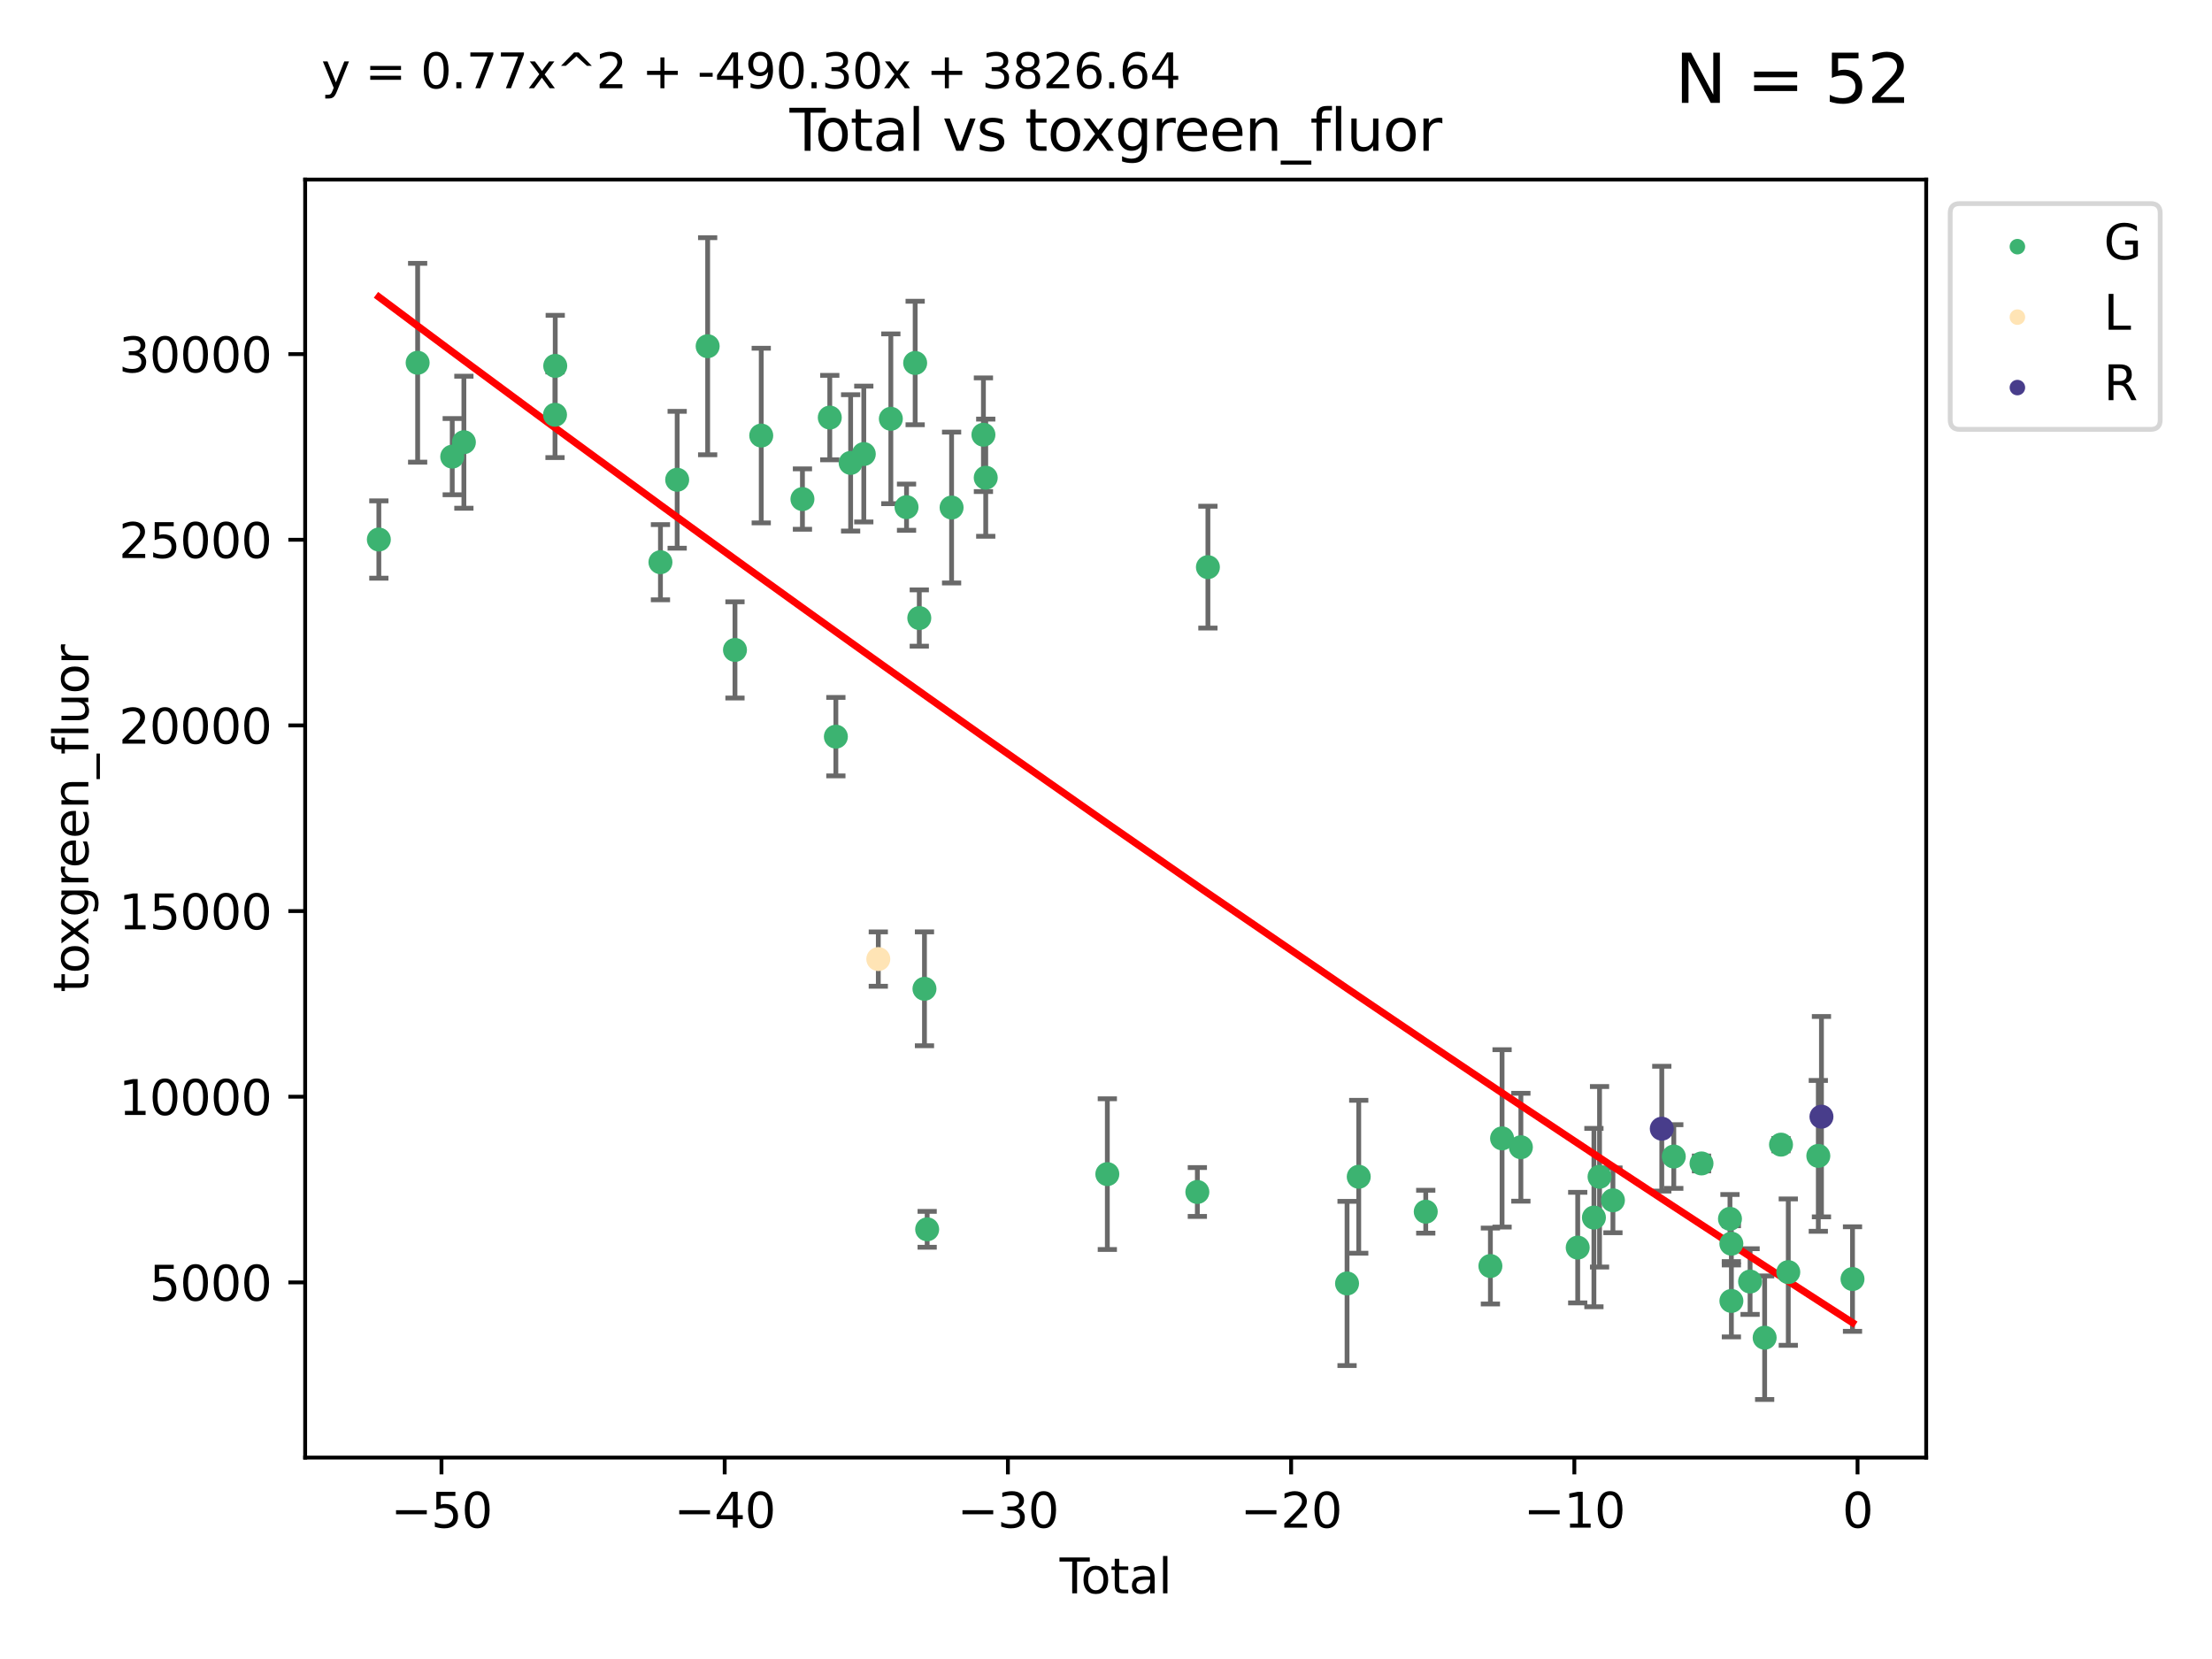 <?xml version="1.0" encoding="utf-8" standalone="no"?>
<!DOCTYPE svg PUBLIC "-//W3C//DTD SVG 1.1//EN"
  "http://www.w3.org/Graphics/SVG/1.1/DTD/svg11.dtd">
<svg xmlns:xlink="http://www.w3.org/1999/xlink" width="460.8pt" height="345.6pt" viewBox="0 0 460.8 345.6" xmlns="http://www.w3.org/2000/svg" version="1.1">
 <defs>
  <style type="text/css">*{stroke-linejoin: round; stroke-linecap: butt}</style>
 </defs>
 <g id="figure_1">
  <g id="patch_1">
   <path d="M 0 345.6 
L 460.8 345.6 
L 460.8 0 
L 0 0 
z
" style="fill: #ffffff"/>
  </g>
  <g id="axes_1">
   <g id="patch_2">
    <path d="M 63.571 303.64 
L 401.26 303.64 
L 401.26 37.411 
L 63.571 37.411 
z
" style="fill: #ffffff"/>
   </g>
   <g id="PathCollection_1">
    <defs>
     <path id="m3e1ff52d56" d="M 0 1.118 
C 0.297 1.118 0.581 1 0.791 0.791 
C 1 0.581 1.118 0.297 1.118 0 
C 1.118 -0.297 1 -0.581 0.791 -0.791 
C 0.581 -1 0.297 -1.118 0 -1.118 
C -0.297 -1.118 -0.581 -1 -0.791 -0.791 
C -1 -0.581 -1.118 -0.297 -1.118 0 
C -1.118 0.297 -1 0.581 -0.791 0.791 
C -0.581 1 -0.297 1.118 0 1.118 
z
" style="stroke: #3cb371"/>
    </defs>
    <g clip-path="url(#p3dc1fb43f4)">
     <use xlink:href="#m3e1ff52d56" x="78.921" y="112.392" style="fill: #3cb371; stroke: #3cb371"/>
     <use xlink:href="#m3e1ff52d56" x="87.003" y="75.569" style="fill: #3cb371; stroke: #3cb371"/>
     <use xlink:href="#m3e1ff52d56" x="94.209" y="95.126" style="fill: #3cb371; stroke: #3cb371"/>
     <use xlink:href="#m3e1ff52d56" x="96.636" y="92.122" style="fill: #3cb371; stroke: #3cb371"/>
     <use xlink:href="#m3e1ff52d56" x="115.62" y="86.406" style="fill: #3cb371; stroke: #3cb371"/>
     <use xlink:href="#m3e1ff52d56" x="115.666" y="76.222" style="fill: #3cb371; stroke: #3cb371"/>
     <use xlink:href="#m3e1ff52d56" x="137.584" y="117.118" style="fill: #3cb371; stroke: #3cb371"/>
     <use xlink:href="#m3e1ff52d56" x="141.068" y="99.942" style="fill: #3cb371; stroke: #3cb371"/>
     <use xlink:href="#m3e1ff52d56" x="147.417" y="72.122" style="fill: #3cb371; stroke: #3cb371"/>
     <use xlink:href="#m3e1ff52d56" x="153.109" y="135.392" style="fill: #3cb371; stroke: #3cb371"/>
     <use xlink:href="#m3e1ff52d56" x="158.58" y="90.732" style="fill: #3cb371; stroke: #3cb371"/>
     <use xlink:href="#m3e1ff52d56" x="167.163" y="103.966" style="fill: #3cb371; stroke: #3cb371"/>
     <use xlink:href="#m3e1ff52d56" x="172.859" y="86.988" style="fill: #3cb371; stroke: #3cb371"/>
     <use xlink:href="#m3e1ff52d56" x="174.128" y="153.46" style="fill: #3cb371; stroke: #3cb371"/>
     <use xlink:href="#m3e1ff52d56" x="177.202" y="96.429" style="fill: #3cb371; stroke: #3cb371"/>
     <use xlink:href="#m3e1ff52d56" x="179.944" y="94.584" style="fill: #3cb371; stroke: #3cb371"/>
     <use xlink:href="#m3e1ff52d56" x="185.579" y="87.241" style="fill: #3cb371; stroke: #3cb371"/>
     <use xlink:href="#m3e1ff52d56" x="188.848" y="105.654" style="fill: #3cb371; stroke: #3cb371"/>
     <use xlink:href="#m3e1ff52d56" x="190.645" y="75.617" style="fill: #3cb371; stroke: #3cb371"/>
     <use xlink:href="#m3e1ff52d56" x="191.505" y="128.751" style="fill: #3cb371; stroke: #3cb371"/>
     <use xlink:href="#m3e1ff52d56" x="192.584" y="205.985" style="fill: #3cb371; stroke: #3cb371"/>
     <use xlink:href="#m3e1ff52d56" x="193.145" y="256.09" style="fill: #3cb371; stroke: #3cb371"/>
     <use xlink:href="#m3e1ff52d56" x="198.235" y="105.729" style="fill: #3cb371; stroke: #3cb371"/>
     <use xlink:href="#m3e1ff52d56" x="204.866" y="90.562" style="fill: #3cb371; stroke: #3cb371"/>
     <use xlink:href="#m3e1ff52d56" x="205.347" y="99.514" style="fill: #3cb371; stroke: #3cb371"/>
     <use xlink:href="#m3e1ff52d56" x="230.677" y="244.59" style="fill: #3cb371; stroke: #3cb371"/>
     <use xlink:href="#m3e1ff52d56" x="249.43" y="248.315" style="fill: #3cb371; stroke: #3cb371"/>
     <use xlink:href="#m3e1ff52d56" x="251.63" y="118.148" style="fill: #3cb371; stroke: #3cb371"/>
     <use xlink:href="#m3e1ff52d56" x="280.616" y="267.371" style="fill: #3cb371; stroke: #3cb371"/>
     <use xlink:href="#m3e1ff52d56" x="283.051" y="245.14" style="fill: #3cb371; stroke: #3cb371"/>
     <use xlink:href="#m3e1ff52d56" x="297.01" y="252.416" style="fill: #3cb371; stroke: #3cb371"/>
     <use xlink:href="#m3e1ff52d56" x="310.477" y="263.736" style="fill: #3cb371; stroke: #3cb371"/>
     <use xlink:href="#m3e1ff52d56" x="312.909" y="237.146" style="fill: #3cb371; stroke: #3cb371"/>
     <use xlink:href="#m3e1ff52d56" x="316.827" y="238.988" style="fill: #3cb371; stroke: #3cb371"/>
     <use xlink:href="#m3e1ff52d56" x="328.666" y="259.899" style="fill: #3cb371; stroke: #3cb371"/>
     <use xlink:href="#m3e1ff52d56" x="332.043" y="253.645" style="fill: #3cb371; stroke: #3cb371"/>
     <use xlink:href="#m3e1ff52d56" x="333.215" y="245.144" style="fill: #3cb371; stroke: #3cb371"/>
     <use xlink:href="#m3e1ff52d56" x="336.003" y="250.046" style="fill: #3cb371; stroke: #3cb371"/>
     <use xlink:href="#m3e1ff52d56" x="348.68" y="240.929" style="fill: #3cb371; stroke: #3cb371"/>
     <use xlink:href="#m3e1ff52d56" x="354.455" y="242.367" style="fill: #3cb371; stroke: #3cb371"/>
     <use xlink:href="#m3e1ff52d56" x="360.384" y="253.906" style="fill: #3cb371; stroke: #3cb371"/>
     <use xlink:href="#m3e1ff52d56" x="360.673" y="259.081" style="fill: #3cb371; stroke: #3cb371"/>
     <use xlink:href="#m3e1ff52d56" x="360.68" y="271.009" style="fill: #3cb371; stroke: #3cb371"/>
     <use xlink:href="#m3e1ff52d56" x="364.575" y="266.971" style="fill: #3cb371; stroke: #3cb371"/>
     <use xlink:href="#m3e1ff52d56" x="367.609" y="278.67" style="fill: #3cb371; stroke: #3cb371"/>
     <use xlink:href="#m3e1ff52d56" x="371.016" y="238.45" style="fill: #3cb371; stroke: #3cb371"/>
     <use xlink:href="#m3e1ff52d56" x="372.532" y="265.005" style="fill: #3cb371; stroke: #3cb371"/>
     <use xlink:href="#m3e1ff52d56" x="378.788" y="240.79" style="fill: #3cb371; stroke: #3cb371"/>
     <use xlink:href="#m3e1ff52d56" x="385.911" y="266.448" style="fill: #3cb371; stroke: #3cb371"/>
    </g>
   </g>
   <g id="PathCollection_2">
    <defs>
     <path id="m54a6ef14e6" d="M 0 1.118 
C 0.297 1.118 0.581 1 0.791 0.791 
C 1 0.581 1.118 0.297 1.118 0 
C 1.118 -0.297 1 -0.581 0.791 -0.791 
C 0.581 -1 0.297 -1.118 0 -1.118 
C -0.297 -1.118 -0.581 -1 -0.791 -0.791 
C -1 -0.581 -1.118 -0.297 -1.118 0 
C -1.118 0.297 -1 0.581 -0.791 0.791 
C -0.581 1 -0.297 1.118 0 1.118 
z
" style="stroke: #ffe4b5"/>
    </defs>
    <g clip-path="url(#p3dc1fb43f4)">
     <use xlink:href="#m54a6ef14e6" x="182.967" y="199.792" style="fill: #ffe4b5; stroke: #ffe4b5"/>
    </g>
   </g>
   <g id="PathCollection_3">
    <defs>
     <path id="mb07e95c156" d="M 0 1.118 
C 0.297 1.118 0.581 1 0.791 0.791 
C 1 0.581 1.118 0.297 1.118 0 
C 1.118 -0.297 1 -0.581 0.791 -0.791 
C 0.581 -1 0.297 -1.118 0 -1.118 
C -0.297 -1.118 -0.581 -1 -0.791 -0.791 
C -1 -0.581 -1.118 -0.297 -1.118 0 
C -1.118 0.297 -1 0.581 -0.791 0.791 
C -0.581 1 -0.297 1.118 0 1.118 
z
" style="stroke: #483d8b"/>
    </defs>
    <g clip-path="url(#p3dc1fb43f4)">
     <use xlink:href="#mb07e95c156" x="346.181" y="235.128" style="fill: #483d8b; stroke: #483d8b"/>
     <use xlink:href="#mb07e95c156" x="379.442" y="232.624" style="fill: #483d8b; stroke: #483d8b"/>
    </g>
   </g>
   <g id="matplotlib.axis_1">
    <g id="xtick_1">
     <g id="line2d_1">
      <defs>
       <path id="mc5003e45be" d="M 0 0 
L 0 3.5 
" style="stroke: #000000; stroke-width: 0.8"/>
      </defs>
      <g>
       <use xlink:href="#mc5003e45be" x="91.968" y="303.64" style="stroke: #000000; stroke-width: 0.8"/>
      </g>
     </g>
     <g id="text_1">
      <!-- −50 -->
      <g transform="translate(81.416 318.238)scale(0.1 -0.1)">
       <defs>
        <path id="DejaVuSans-2212" d="M 678 2272 
L 4684 2272 
L 4684 1741 
L 678 1741 
L 678 2272 
z
" transform="scale(0.016)"/>
        <path id="DejaVuSans-35" d="M 691 4666 
L 3169 4666 
L 3169 4134 
L 1269 4134 
L 1269 2991 
Q 1406 3038 1543 3061 
Q 1681 3084 1819 3084 
Q 2600 3084 3056 2656 
Q 3513 2228 3513 1497 
Q 3513 744 3044 326 
Q 2575 -91 1722 -91 
Q 1428 -91 1123 -41 
Q 819 9 494 109 
L 494 744 
Q 775 591 1075 516 
Q 1375 441 1709 441 
Q 2250 441 2565 725 
Q 2881 1009 2881 1497 
Q 2881 1984 2565 2268 
Q 2250 2553 1709 2553 
Q 1456 2553 1204 2497 
Q 953 2441 691 2322 
L 691 4666 
z
" transform="scale(0.016)"/>
        <path id="DejaVuSans-30" d="M 2034 4250 
Q 1547 4250 1301 3770 
Q 1056 3291 1056 2328 
Q 1056 1369 1301 889 
Q 1547 409 2034 409 
Q 2525 409 2770 889 
Q 3016 1369 3016 2328 
Q 3016 3291 2770 3770 
Q 2525 4250 2034 4250 
z
M 2034 4750 
Q 2819 4750 3233 4129 
Q 3647 3509 3647 2328 
Q 3647 1150 3233 529 
Q 2819 -91 2034 -91 
Q 1250 -91 836 529 
Q 422 1150 422 2328 
Q 422 3509 836 4129 
Q 1250 4750 2034 4750 
z
" transform="scale(0.016)"/>
       </defs>
       <use xlink:href="#DejaVuSans-2212"/>
       <use xlink:href="#DejaVuSans-35" x="83.789"/>
       <use xlink:href="#DejaVuSans-30" x="147.412"/>
      </g>
     </g>
    </g>
    <g id="xtick_2">
     <g id="line2d_2">
      <g>
       <use xlink:href="#mc5003e45be" x="150.967" y="303.64" style="stroke: #000000; stroke-width: 0.8"/>
      </g>
     </g>
     <g id="text_2">
      <!-- −40 -->
      <g transform="translate(140.415 318.238)scale(0.1 -0.1)">
       <defs>
        <path id="DejaVuSans-34" d="M 2419 4116 
L 825 1625 
L 2419 1625 
L 2419 4116 
z
M 2253 4666 
L 3047 4666 
L 3047 1625 
L 3713 1625 
L 3713 1100 
L 3047 1100 
L 3047 0 
L 2419 0 
L 2419 1100 
L 313 1100 
L 313 1709 
L 2253 4666 
z
" transform="scale(0.016)"/>
       </defs>
       <use xlink:href="#DejaVuSans-2212"/>
       <use xlink:href="#DejaVuSans-34" x="83.789"/>
       <use xlink:href="#DejaVuSans-30" x="147.412"/>
      </g>
     </g>
    </g>
    <g id="xtick_3">
     <g id="line2d_3">
      <g>
       <use xlink:href="#mc5003e45be" x="209.966" y="303.64" style="stroke: #000000; stroke-width: 0.8"/>
      </g>
     </g>
     <g id="text_3">
      <!-- −30 -->
      <g transform="translate(199.414 318.238)scale(0.1 -0.1)">
       <defs>
        <path id="DejaVuSans-33" d="M 2597 2516 
Q 3050 2419 3304 2112 
Q 3559 1806 3559 1356 
Q 3559 666 3084 287 
Q 2609 -91 1734 -91 
Q 1441 -91 1130 -33 
Q 819 25 488 141 
L 488 750 
Q 750 597 1062 519 
Q 1375 441 1716 441 
Q 2309 441 2620 675 
Q 2931 909 2931 1356 
Q 2931 1769 2642 2001 
Q 2353 2234 1838 2234 
L 1294 2234 
L 1294 2753 
L 1863 2753 
Q 2328 2753 2575 2939 
Q 2822 3125 2822 3475 
Q 2822 3834 2567 4026 
Q 2313 4219 1838 4219 
Q 1578 4219 1281 4162 
Q 984 4106 628 3988 
L 628 4550 
Q 988 4650 1302 4700 
Q 1616 4750 1894 4750 
Q 2613 4750 3031 4423 
Q 3450 4097 3450 3541 
Q 3450 3153 3228 2886 
Q 3006 2619 2597 2516 
z
" transform="scale(0.016)"/>
       </defs>
       <use xlink:href="#DejaVuSans-2212"/>
       <use xlink:href="#DejaVuSans-33" x="83.789"/>
       <use xlink:href="#DejaVuSans-30" x="147.412"/>
      </g>
     </g>
    </g>
    <g id="xtick_4">
     <g id="line2d_4">
      <g>
       <use xlink:href="#mc5003e45be" x="268.965" y="303.64" style="stroke: #000000; stroke-width: 0.8"/>
      </g>
     </g>
     <g id="text_4">
      <!-- −20 -->
      <g transform="translate(258.412 318.238)scale(0.1 -0.1)">
       <defs>
        <path id="DejaVuSans-32" d="M 1228 531 
L 3431 531 
L 3431 0 
L 469 0 
L 469 531 
Q 828 903 1448 1529 
Q 2069 2156 2228 2338 
Q 2531 2678 2651 2914 
Q 2772 3150 2772 3378 
Q 2772 3750 2511 3984 
Q 2250 4219 1831 4219 
Q 1534 4219 1204 4116 
Q 875 4013 500 3803 
L 500 4441 
Q 881 4594 1212 4672 
Q 1544 4750 1819 4750 
Q 2544 4750 2975 4387 
Q 3406 4025 3406 3419 
Q 3406 3131 3298 2873 
Q 3191 2616 2906 2266 
Q 2828 2175 2409 1742 
Q 1991 1309 1228 531 
z
" transform="scale(0.016)"/>
       </defs>
       <use xlink:href="#DejaVuSans-2212"/>
       <use xlink:href="#DejaVuSans-32" x="83.789"/>
       <use xlink:href="#DejaVuSans-30" x="147.412"/>
      </g>
     </g>
    </g>
    <g id="xtick_5">
     <g id="line2d_5">
      <g>
       <use xlink:href="#mc5003e45be" x="327.964" y="303.64" style="stroke: #000000; stroke-width: 0.8"/>
      </g>
     </g>
     <g id="text_5">
      <!-- −10 -->
      <g transform="translate(317.411 318.238)scale(0.1 -0.1)">
       <defs>
        <path id="DejaVuSans-31" d="M 794 531 
L 1825 531 
L 1825 4091 
L 703 3866 
L 703 4441 
L 1819 4666 
L 2450 4666 
L 2450 531 
L 3481 531 
L 3481 0 
L 794 0 
L 794 531 
z
" transform="scale(0.016)"/>
       </defs>
       <use xlink:href="#DejaVuSans-2212"/>
       <use xlink:href="#DejaVuSans-31" x="83.789"/>
       <use xlink:href="#DejaVuSans-30" x="147.412"/>
      </g>
     </g>
    </g>
    <g id="xtick_6">
     <g id="line2d_6">
      <g>
       <use xlink:href="#mc5003e45be" x="386.962" y="303.64" style="stroke: #000000; stroke-width: 0.8"/>
      </g>
     </g>
     <g id="text_6">
      <!-- 0 -->
      <g transform="translate(383.781 318.238)scale(0.1 -0.1)">
       <use xlink:href="#DejaVuSans-30"/>
      </g>
     </g>
    </g>
    <g id="text_7">
     <!-- Total -->
     <g transform="translate(220.739 331.917)scale(0.1 -0.1)">
      <defs>
       <path id="DejaVuSans-54" d="M -19 4666 
L 3928 4666 
L 3928 4134 
L 2272 4134 
L 2272 0 
L 1638 0 
L 1638 4134 
L -19 4134 
L -19 4666 
z
" transform="scale(0.016)"/>
       <path id="DejaVuSans-6f" d="M 1959 3097 
Q 1497 3097 1228 2736 
Q 959 2375 959 1747 
Q 959 1119 1226 758 
Q 1494 397 1959 397 
Q 2419 397 2687 759 
Q 2956 1122 2956 1747 
Q 2956 2369 2687 2733 
Q 2419 3097 1959 3097 
z
M 1959 3584 
Q 2709 3584 3137 3096 
Q 3566 2609 3566 1747 
Q 3566 888 3137 398 
Q 2709 -91 1959 -91 
Q 1206 -91 779 398 
Q 353 888 353 1747 
Q 353 2609 779 3096 
Q 1206 3584 1959 3584 
z
" transform="scale(0.016)"/>
       <path id="DejaVuSans-74" d="M 1172 4494 
L 1172 3500 
L 2356 3500 
L 2356 3053 
L 1172 3053 
L 1172 1153 
Q 1172 725 1289 603 
Q 1406 481 1766 481 
L 2356 481 
L 2356 0 
L 1766 0 
Q 1100 0 847 248 
Q 594 497 594 1153 
L 594 3053 
L 172 3053 
L 172 3500 
L 594 3500 
L 594 4494 
L 1172 4494 
z
" transform="scale(0.016)"/>
       <path id="DejaVuSans-61" d="M 2194 1759 
Q 1497 1759 1228 1600 
Q 959 1441 959 1056 
Q 959 750 1161 570 
Q 1363 391 1709 391 
Q 2188 391 2477 730 
Q 2766 1069 2766 1631 
L 2766 1759 
L 2194 1759 
z
M 3341 1997 
L 3341 0 
L 2766 0 
L 2766 531 
Q 2569 213 2275 61 
Q 1981 -91 1556 -91 
Q 1019 -91 701 211 
Q 384 513 384 1019 
Q 384 1609 779 1909 
Q 1175 2209 1959 2209 
L 2766 2209 
L 2766 2266 
Q 2766 2663 2505 2880 
Q 2244 3097 1772 3097 
Q 1472 3097 1187 3025 
Q 903 2953 641 2809 
L 641 3341 
Q 956 3463 1253 3523 
Q 1550 3584 1831 3584 
Q 2591 3584 2966 3190 
Q 3341 2797 3341 1997 
z
" transform="scale(0.016)"/>
       <path id="DejaVuSans-6c" d="M 603 4863 
L 1178 4863 
L 1178 0 
L 603 0 
L 603 4863 
z
" transform="scale(0.016)"/>
      </defs>
      <use xlink:href="#DejaVuSans-54"/>
      <use xlink:href="#DejaVuSans-6f" x="44.084"/>
      <use xlink:href="#DejaVuSans-74" x="105.266"/>
      <use xlink:href="#DejaVuSans-61" x="144.475"/>
      <use xlink:href="#DejaVuSans-6c" x="205.754"/>
     </g>
    </g>
   </g>
   <g id="matplotlib.axis_2">
    <g id="ytick_1">
     <g id="line2d_7">
      <defs>
       <path id="mcb735d12d9" d="M 0 0 
L -3.5 0 
" style="stroke: #000000; stroke-width: 0.8"/>
      </defs>
      <g>
       <use xlink:href="#mcb735d12d9" x="63.571" y="267.144" style="stroke: #000000; stroke-width: 0.8"/>
      </g>
     </g>
     <g id="text_8">
      <!-- 5000 -->
      <g transform="translate(31.121 270.943)scale(0.1 -0.1)">
       <use xlink:href="#DejaVuSans-35"/>
       <use xlink:href="#DejaVuSans-30" x="63.623"/>
       <use xlink:href="#DejaVuSans-30" x="127.246"/>
       <use xlink:href="#DejaVuSans-30" x="190.869"/>
      </g>
     </g>
    </g>
    <g id="ytick_2">
     <g id="line2d_8">
      <g>
       <use xlink:href="#mcb735d12d9" x="63.571" y="228.468" style="stroke: #000000; stroke-width: 0.8"/>
      </g>
     </g>
     <g id="text_9">
      <!-- 10000 -->
      <g transform="translate(24.759 232.268)scale(0.1 -0.1)">
       <use xlink:href="#DejaVuSans-31"/>
       <use xlink:href="#DejaVuSans-30" x="63.623"/>
       <use xlink:href="#DejaVuSans-30" x="127.246"/>
       <use xlink:href="#DejaVuSans-30" x="190.869"/>
       <use xlink:href="#DejaVuSans-30" x="254.492"/>
      </g>
     </g>
    </g>
    <g id="ytick_3">
     <g id="line2d_9">
      <g>
       <use xlink:href="#mcb735d12d9" x="63.571" y="189.793" style="stroke: #000000; stroke-width: 0.8"/>
      </g>
     </g>
     <g id="text_10">
      <!-- 15000 -->
      <g transform="translate(24.759 193.592)scale(0.1 -0.1)">
       <use xlink:href="#DejaVuSans-31"/>
       <use xlink:href="#DejaVuSans-35" x="63.623"/>
       <use xlink:href="#DejaVuSans-30" x="127.246"/>
       <use xlink:href="#DejaVuSans-30" x="190.869"/>
       <use xlink:href="#DejaVuSans-30" x="254.492"/>
      </g>
     </g>
    </g>
    <g id="ytick_4">
     <g id="line2d_10">
      <g>
       <use xlink:href="#mcb735d12d9" x="63.571" y="151.117" style="stroke: #000000; stroke-width: 0.8"/>
      </g>
     </g>
     <g id="text_11">
      <!-- 20000 -->
      <g transform="translate(24.759 154.916)scale(0.1 -0.1)">
       <use xlink:href="#DejaVuSans-32"/>
       <use xlink:href="#DejaVuSans-30" x="63.623"/>
       <use xlink:href="#DejaVuSans-30" x="127.246"/>
       <use xlink:href="#DejaVuSans-30" x="190.869"/>
       <use xlink:href="#DejaVuSans-30" x="254.492"/>
      </g>
     </g>
    </g>
    <g id="ytick_5">
     <g id="line2d_11">
      <g>
       <use xlink:href="#mcb735d12d9" x="63.571" y="112.442" style="stroke: #000000; stroke-width: 0.8"/>
      </g>
     </g>
     <g id="text_12">
      <!-- 25000 -->
      <g transform="translate(24.759 116.241)scale(0.1 -0.1)">
       <use xlink:href="#DejaVuSans-32"/>
       <use xlink:href="#DejaVuSans-35" x="63.623"/>
       <use xlink:href="#DejaVuSans-30" x="127.246"/>
       <use xlink:href="#DejaVuSans-30" x="190.869"/>
       <use xlink:href="#DejaVuSans-30" x="254.492"/>
      </g>
     </g>
    </g>
    <g id="ytick_6">
     <g id="line2d_12">
      <g>
       <use xlink:href="#mcb735d12d9" x="63.571" y="73.766" style="stroke: #000000; stroke-width: 0.8"/>
      </g>
     </g>
     <g id="text_13">
      <!-- 30000 -->
      <g transform="translate(24.759 77.565)scale(0.1 -0.1)">
       <use xlink:href="#DejaVuSans-33"/>
       <use xlink:href="#DejaVuSans-30" x="63.623"/>
       <use xlink:href="#DejaVuSans-30" x="127.246"/>
       <use xlink:href="#DejaVuSans-30" x="190.869"/>
       <use xlink:href="#DejaVuSans-30" x="254.492"/>
      </g>
     </g>
    </g>
    <g id="text_14">
     <!-- toxgreen_fluor -->
     <g transform="translate(18.401 206.72)rotate(-90)scale(0.1 -0.1)">
      <defs>
       <path id="DejaVuSans-78" d="M 3513 3500 
L 2247 1797 
L 3578 0 
L 2900 0 
L 1881 1375 
L 863 0 
L 184 0 
L 1544 1831 
L 300 3500 
L 978 3500 
L 1906 2253 
L 2834 3500 
L 3513 3500 
z
" transform="scale(0.016)"/>
       <path id="DejaVuSans-67" d="M 2906 1791 
Q 2906 2416 2648 2759 
Q 2391 3103 1925 3103 
Q 1463 3103 1205 2759 
Q 947 2416 947 1791 
Q 947 1169 1205 825 
Q 1463 481 1925 481 
Q 2391 481 2648 825 
Q 2906 1169 2906 1791 
z
M 3481 434 
Q 3481 -459 3084 -895 
Q 2688 -1331 1869 -1331 
Q 1566 -1331 1297 -1286 
Q 1028 -1241 775 -1147 
L 775 -588 
Q 1028 -725 1275 -790 
Q 1522 -856 1778 -856 
Q 2344 -856 2625 -561 
Q 2906 -266 2906 331 
L 2906 616 
Q 2728 306 2450 153 
Q 2172 0 1784 0 
Q 1141 0 747 490 
Q 353 981 353 1791 
Q 353 2603 747 3093 
Q 1141 3584 1784 3584 
Q 2172 3584 2450 3431 
Q 2728 3278 2906 2969 
L 2906 3500 
L 3481 3500 
L 3481 434 
z
" transform="scale(0.016)"/>
       <path id="DejaVuSans-72" d="M 2631 2963 
Q 2534 3019 2420 3045 
Q 2306 3072 2169 3072 
Q 1681 3072 1420 2755 
Q 1159 2438 1159 1844 
L 1159 0 
L 581 0 
L 581 3500 
L 1159 3500 
L 1159 2956 
Q 1341 3275 1631 3429 
Q 1922 3584 2338 3584 
Q 2397 3584 2469 3576 
Q 2541 3569 2628 3553 
L 2631 2963 
z
" transform="scale(0.016)"/>
       <path id="DejaVuSans-65" d="M 3597 1894 
L 3597 1613 
L 953 1613 
Q 991 1019 1311 708 
Q 1631 397 2203 397 
Q 2534 397 2845 478 
Q 3156 559 3463 722 
L 3463 178 
Q 3153 47 2828 -22 
Q 2503 -91 2169 -91 
Q 1331 -91 842 396 
Q 353 884 353 1716 
Q 353 2575 817 3079 
Q 1281 3584 2069 3584 
Q 2775 3584 3186 3129 
Q 3597 2675 3597 1894 
z
M 3022 2063 
Q 3016 2534 2758 2815 
Q 2500 3097 2075 3097 
Q 1594 3097 1305 2825 
Q 1016 2553 972 2059 
L 3022 2063 
z
" transform="scale(0.016)"/>
       <path id="DejaVuSans-6e" d="M 3513 2113 
L 3513 0 
L 2938 0 
L 2938 2094 
Q 2938 2591 2744 2837 
Q 2550 3084 2163 3084 
Q 1697 3084 1428 2787 
Q 1159 2491 1159 1978 
L 1159 0 
L 581 0 
L 581 3500 
L 1159 3500 
L 1159 2956 
Q 1366 3272 1645 3428 
Q 1925 3584 2291 3584 
Q 2894 3584 3203 3211 
Q 3513 2838 3513 2113 
z
" transform="scale(0.016)"/>
       <path id="DejaVuSans-5f" d="M 3263 -1063 
L 3263 -1509 
L -63 -1509 
L -63 -1063 
L 3263 -1063 
z
" transform="scale(0.016)"/>
       <path id="DejaVuSans-66" d="M 2375 4863 
L 2375 4384 
L 1825 4384 
Q 1516 4384 1395 4259 
Q 1275 4134 1275 3809 
L 1275 3500 
L 2222 3500 
L 2222 3053 
L 1275 3053 
L 1275 0 
L 697 0 
L 697 3053 
L 147 3053 
L 147 3500 
L 697 3500 
L 697 3744 
Q 697 4328 969 4595 
Q 1241 4863 1831 4863 
L 2375 4863 
z
" transform="scale(0.016)"/>
       <path id="DejaVuSans-75" d="M 544 1381 
L 544 3500 
L 1119 3500 
L 1119 1403 
Q 1119 906 1312 657 
Q 1506 409 1894 409 
Q 2359 409 2629 706 
Q 2900 1003 2900 1516 
L 2900 3500 
L 3475 3500 
L 3475 0 
L 2900 0 
L 2900 538 
Q 2691 219 2414 64 
Q 2138 -91 1772 -91 
Q 1169 -91 856 284 
Q 544 659 544 1381 
z
M 1991 3584 
L 1991 3584 
z
" transform="scale(0.016)"/>
      </defs>
      <use xlink:href="#DejaVuSans-74"/>
      <use xlink:href="#DejaVuSans-6f" x="39.209"/>
      <use xlink:href="#DejaVuSans-78" x="97.266"/>
      <use xlink:href="#DejaVuSans-67" x="156.445"/>
      <use xlink:href="#DejaVuSans-72" x="219.922"/>
      <use xlink:href="#DejaVuSans-65" x="258.785"/>
      <use xlink:href="#DejaVuSans-65" x="320.309"/>
      <use xlink:href="#DejaVuSans-6e" x="381.832"/>
      <use xlink:href="#DejaVuSans-5f" x="445.211"/>
      <use xlink:href="#DejaVuSans-66" x="495.211"/>
      <use xlink:href="#DejaVuSans-6c" x="530.416"/>
      <use xlink:href="#DejaVuSans-75" x="558.199"/>
      <use xlink:href="#DejaVuSans-6f" x="621.578"/>
      <use xlink:href="#DejaVuSans-72" x="682.76"/>
     </g>
    </g>
   </g>
   <g id="LineCollection_1">
    <path d="M 78.921 120.448 
L 78.921 104.336 
" clip-path="url(#p3dc1fb43f4)" style="fill: none; stroke: #696969"/>
    <path d="M 87.003 96.276 
L 87.003 54.862 
" clip-path="url(#p3dc1fb43f4)" style="fill: none; stroke: #696969"/>
    <path d="M 94.209 103.063 
L 94.209 87.189 
" clip-path="url(#p3dc1fb43f4)" style="fill: none; stroke: #696969"/>
    <path d="M 96.636 105.872 
L 96.636 78.371 
" clip-path="url(#p3dc1fb43f4)" style="fill: none; stroke: #696969"/>
    <path d="M 115.62 95.322 
L 115.62 77.49 
" clip-path="url(#p3dc1fb43f4)" style="fill: none; stroke: #696969"/>
    <path d="M 115.666 86.761 
L 115.666 65.683 
" clip-path="url(#p3dc1fb43f4)" style="fill: none; stroke: #696969"/>
    <path d="M 137.584 124.951 
L 137.584 109.285 
" clip-path="url(#p3dc1fb43f4)" style="fill: none; stroke: #696969"/>
    <path d="M 141.068 114.197 
L 141.068 85.687 
" clip-path="url(#p3dc1fb43f4)" style="fill: none; stroke: #696969"/>
    <path d="M 147.417 94.731 
L 147.417 49.513 
" clip-path="url(#p3dc1fb43f4)" style="fill: none; stroke: #696969"/>
    <path d="M 153.109 145.414 
L 153.109 125.37 
" clip-path="url(#p3dc1fb43f4)" style="fill: none; stroke: #696969"/>
    <path d="M 158.58 108.924 
L 158.58 72.54 
" clip-path="url(#p3dc1fb43f4)" style="fill: none; stroke: #696969"/>
    <path d="M 167.163 110.257 
L 167.163 97.675 
" clip-path="url(#p3dc1fb43f4)" style="fill: none; stroke: #696969"/>
    <path d="M 172.859 95.783 
L 172.859 78.193 
" clip-path="url(#p3dc1fb43f4)" style="fill: none; stroke: #696969"/>
    <path d="M 174.128 161.632 
L 174.128 145.288 
" clip-path="url(#p3dc1fb43f4)" style="fill: none; stroke: #696969"/>
    <path d="M 177.202 110.63 
L 177.202 82.228 
" clip-path="url(#p3dc1fb43f4)" style="fill: none; stroke: #696969"/>
    <path d="M 179.944 108.729 
L 179.944 80.439 
" clip-path="url(#p3dc1fb43f4)" style="fill: none; stroke: #696969"/>
    <path d="M 185.579 104.928 
L 185.579 69.554 
" clip-path="url(#p3dc1fb43f4)" style="fill: none; stroke: #696969"/>
    <path d="M 188.848 110.471 
L 188.848 100.838 
" clip-path="url(#p3dc1fb43f4)" style="fill: none; stroke: #696969"/>
    <path d="M 190.645 88.481 
L 190.645 62.753 
" clip-path="url(#p3dc1fb43f4)" style="fill: none; stroke: #696969"/>
    <path d="M 191.505 134.612 
L 191.505 122.889 
" clip-path="url(#p3dc1fb43f4)" style="fill: none; stroke: #696969"/>
    <path d="M 192.584 217.847 
L 192.584 194.124 
" clip-path="url(#p3dc1fb43f4)" style="fill: none; stroke: #696969"/>
    <path d="M 193.145 259.826 
L 193.145 252.354 
" clip-path="url(#p3dc1fb43f4)" style="fill: none; stroke: #696969"/>
    <path d="M 198.235 121.441 
L 198.235 90.016 
" clip-path="url(#p3dc1fb43f4)" style="fill: none; stroke: #696969"/>
    <path d="M 204.866 102.404 
L 204.866 78.72 
" clip-path="url(#p3dc1fb43f4)" style="fill: none; stroke: #696969"/>
    <path d="M 205.347 111.72 
L 205.347 87.308 
" clip-path="url(#p3dc1fb43f4)" style="fill: none; stroke: #696969"/>
    <path d="M 230.677 260.287 
L 230.677 228.894 
" clip-path="url(#p3dc1fb43f4)" style="fill: none; stroke: #696969"/>
    <path d="M 249.43 253.405 
L 249.43 243.226 
" clip-path="url(#p3dc1fb43f4)" style="fill: none; stroke: #696969"/>
    <path d="M 251.63 130.84 
L 251.63 105.456 
" clip-path="url(#p3dc1fb43f4)" style="fill: none; stroke: #696969"/>
    <path d="M 280.616 284.476 
L 280.616 250.266 
" clip-path="url(#p3dc1fb43f4)" style="fill: none; stroke: #696969"/>
    <path d="M 283.051 261.065 
L 283.051 229.216 
" clip-path="url(#p3dc1fb43f4)" style="fill: none; stroke: #696969"/>
    <path d="M 297.01 256.883 
L 297.01 247.949 
" clip-path="url(#p3dc1fb43f4)" style="fill: none; stroke: #696969"/>
    <path d="M 310.477 271.644 
L 310.477 255.828 
" clip-path="url(#p3dc1fb43f4)" style="fill: none; stroke: #696969"/>
    <path d="M 312.909 255.618 
L 312.909 218.674 
" clip-path="url(#p3dc1fb43f4)" style="fill: none; stroke: #696969"/>
    <path d="M 316.827 250.224 
L 316.827 227.752 
" clip-path="url(#p3dc1fb43f4)" style="fill: none; stroke: #696969"/>
    <path d="M 328.666 271.416 
L 328.666 248.383 
" clip-path="url(#p3dc1fb43f4)" style="fill: none; stroke: #696969"/>
    <path d="M 332.043 272.226 
L 332.043 235.064 
" clip-path="url(#p3dc1fb43f4)" style="fill: none; stroke: #696969"/>
    <path d="M 333.215 263.945 
L 333.215 226.344 
" clip-path="url(#p3dc1fb43f4)" style="fill: none; stroke: #696969"/>
    <path d="M 336.003 256.801 
L 336.003 243.292 
" clip-path="url(#p3dc1fb43f4)" style="fill: none; stroke: #696969"/>
    <path d="M 348.68 247.562 
L 348.68 234.296 
" clip-path="url(#p3dc1fb43f4)" style="fill: none; stroke: #696969"/>
    <path d="M 354.455 243.918 
L 354.455 240.817 
" clip-path="url(#p3dc1fb43f4)" style="fill: none; stroke: #696969"/>
    <path d="M 360.384 258.971 
L 360.384 248.841 
" clip-path="url(#p3dc1fb43f4)" style="fill: none; stroke: #696969"/>
    <path d="M 360.673 262.81 
L 360.673 255.353 
" clip-path="url(#p3dc1fb43f4)" style="fill: none; stroke: #696969"/>
    <path d="M 360.68 278.5 
L 360.68 263.518 
" clip-path="url(#p3dc1fb43f4)" style="fill: none; stroke: #696969"/>
    <path d="M 364.575 273.812 
L 364.575 260.131 
" clip-path="url(#p3dc1fb43f4)" style="fill: none; stroke: #696969"/>
    <path d="M 367.609 291.539 
L 367.609 265.802 
" clip-path="url(#p3dc1fb43f4)" style="fill: none; stroke: #696969"/>
    <path d="M 371.016 239.734 
L 371.016 237.167 
" clip-path="url(#p3dc1fb43f4)" style="fill: none; stroke: #696969"/>
    <path d="M 372.532 280.252 
L 372.532 249.758 
" clip-path="url(#p3dc1fb43f4)" style="fill: none; stroke: #696969"/>
    <path d="M 378.788 256.501 
L 378.788 225.078 
" clip-path="url(#p3dc1fb43f4)" style="fill: none; stroke: #696969"/>
    <path d="M 385.911 277.34 
L 385.911 255.556 
" clip-path="url(#p3dc1fb43f4)" style="fill: none; stroke: #696969"/>
   </g>
   <g id="line2d_13">
    <defs>
     <path id="m9d94c092b0" d="M 2 0 
L -2 -0 
" style="stroke: #696969"/>
    </defs>
    <g clip-path="url(#p3dc1fb43f4)">
     <use xlink:href="#m9d94c092b0" x="78.921" y="120.448" style="fill: #696969; stroke: #696969"/>
     <use xlink:href="#m9d94c092b0" x="87.003" y="96.276" style="fill: #696969; stroke: #696969"/>
     <use xlink:href="#m9d94c092b0" x="94.209" y="103.063" style="fill: #696969; stroke: #696969"/>
     <use xlink:href="#m9d94c092b0" x="96.636" y="105.872" style="fill: #696969; stroke: #696969"/>
     <use xlink:href="#m9d94c092b0" x="115.62" y="95.322" style="fill: #696969; stroke: #696969"/>
     <use xlink:href="#m9d94c092b0" x="115.666" y="86.761" style="fill: #696969; stroke: #696969"/>
     <use xlink:href="#m9d94c092b0" x="137.584" y="124.951" style="fill: #696969; stroke: #696969"/>
     <use xlink:href="#m9d94c092b0" x="141.068" y="114.197" style="fill: #696969; stroke: #696969"/>
     <use xlink:href="#m9d94c092b0" x="147.417" y="94.731" style="fill: #696969; stroke: #696969"/>
     <use xlink:href="#m9d94c092b0" x="153.109" y="145.414" style="fill: #696969; stroke: #696969"/>
     <use xlink:href="#m9d94c092b0" x="158.58" y="108.924" style="fill: #696969; stroke: #696969"/>
     <use xlink:href="#m9d94c092b0" x="167.163" y="110.257" style="fill: #696969; stroke: #696969"/>
     <use xlink:href="#m9d94c092b0" x="172.859" y="95.783" style="fill: #696969; stroke: #696969"/>
     <use xlink:href="#m9d94c092b0" x="174.128" y="161.632" style="fill: #696969; stroke: #696969"/>
     <use xlink:href="#m9d94c092b0" x="177.202" y="110.63" style="fill: #696969; stroke: #696969"/>
     <use xlink:href="#m9d94c092b0" x="179.944" y="108.729" style="fill: #696969; stroke: #696969"/>
     <use xlink:href="#m9d94c092b0" x="185.579" y="104.928" style="fill: #696969; stroke: #696969"/>
     <use xlink:href="#m9d94c092b0" x="188.848" y="110.471" style="fill: #696969; stroke: #696969"/>
     <use xlink:href="#m9d94c092b0" x="190.645" y="88.481" style="fill: #696969; stroke: #696969"/>
     <use xlink:href="#m9d94c092b0" x="191.505" y="134.612" style="fill: #696969; stroke: #696969"/>
     <use xlink:href="#m9d94c092b0" x="192.584" y="217.847" style="fill: #696969; stroke: #696969"/>
     <use xlink:href="#m9d94c092b0" x="193.145" y="259.826" style="fill: #696969; stroke: #696969"/>
     <use xlink:href="#m9d94c092b0" x="198.235" y="121.441" style="fill: #696969; stroke: #696969"/>
     <use xlink:href="#m9d94c092b0" x="204.866" y="102.404" style="fill: #696969; stroke: #696969"/>
     <use xlink:href="#m9d94c092b0" x="205.347" y="111.72" style="fill: #696969; stroke: #696969"/>
     <use xlink:href="#m9d94c092b0" x="230.677" y="260.287" style="fill: #696969; stroke: #696969"/>
     <use xlink:href="#m9d94c092b0" x="249.43" y="253.405" style="fill: #696969; stroke: #696969"/>
     <use xlink:href="#m9d94c092b0" x="251.63" y="130.84" style="fill: #696969; stroke: #696969"/>
     <use xlink:href="#m9d94c092b0" x="280.616" y="284.476" style="fill: #696969; stroke: #696969"/>
     <use xlink:href="#m9d94c092b0" x="283.051" y="261.065" style="fill: #696969; stroke: #696969"/>
     <use xlink:href="#m9d94c092b0" x="297.01" y="256.883" style="fill: #696969; stroke: #696969"/>
     <use xlink:href="#m9d94c092b0" x="310.477" y="271.644" style="fill: #696969; stroke: #696969"/>
     <use xlink:href="#m9d94c092b0" x="312.909" y="255.618" style="fill: #696969; stroke: #696969"/>
     <use xlink:href="#m9d94c092b0" x="316.827" y="250.224" style="fill: #696969; stroke: #696969"/>
     <use xlink:href="#m9d94c092b0" x="328.666" y="271.416" style="fill: #696969; stroke: #696969"/>
     <use xlink:href="#m9d94c092b0" x="332.043" y="272.226" style="fill: #696969; stroke: #696969"/>
     <use xlink:href="#m9d94c092b0" x="333.215" y="263.945" style="fill: #696969; stroke: #696969"/>
     <use xlink:href="#m9d94c092b0" x="336.003" y="256.801" style="fill: #696969; stroke: #696969"/>
     <use xlink:href="#m9d94c092b0" x="348.68" y="247.562" style="fill: #696969; stroke: #696969"/>
     <use xlink:href="#m9d94c092b0" x="354.455" y="243.918" style="fill: #696969; stroke: #696969"/>
     <use xlink:href="#m9d94c092b0" x="360.384" y="258.971" style="fill: #696969; stroke: #696969"/>
     <use xlink:href="#m9d94c092b0" x="360.673" y="262.81" style="fill: #696969; stroke: #696969"/>
     <use xlink:href="#m9d94c092b0" x="360.68" y="278.5" style="fill: #696969; stroke: #696969"/>
     <use xlink:href="#m9d94c092b0" x="364.575" y="273.812" style="fill: #696969; stroke: #696969"/>
     <use xlink:href="#m9d94c092b0" x="367.609" y="291.539" style="fill: #696969; stroke: #696969"/>
     <use xlink:href="#m9d94c092b0" x="371.016" y="239.734" style="fill: #696969; stroke: #696969"/>
     <use xlink:href="#m9d94c092b0" x="372.532" y="280.252" style="fill: #696969; stroke: #696969"/>
     <use xlink:href="#m9d94c092b0" x="378.788" y="256.501" style="fill: #696969; stroke: #696969"/>
     <use xlink:href="#m9d94c092b0" x="385.911" y="277.34" style="fill: #696969; stroke: #696969"/>
    </g>
   </g>
   <g id="line2d_14">
    <g clip-path="url(#p3dc1fb43f4)">
     <use xlink:href="#m9d94c092b0" x="78.921" y="104.336" style="fill: #696969; stroke: #696969"/>
     <use xlink:href="#m9d94c092b0" x="87.003" y="54.862" style="fill: #696969; stroke: #696969"/>
     <use xlink:href="#m9d94c092b0" x="94.209" y="87.189" style="fill: #696969; stroke: #696969"/>
     <use xlink:href="#m9d94c092b0" x="96.636" y="78.371" style="fill: #696969; stroke: #696969"/>
     <use xlink:href="#m9d94c092b0" x="115.62" y="77.49" style="fill: #696969; stroke: #696969"/>
     <use xlink:href="#m9d94c092b0" x="115.666" y="65.683" style="fill: #696969; stroke: #696969"/>
     <use xlink:href="#m9d94c092b0" x="137.584" y="109.285" style="fill: #696969; stroke: #696969"/>
     <use xlink:href="#m9d94c092b0" x="141.068" y="85.687" style="fill: #696969; stroke: #696969"/>
     <use xlink:href="#m9d94c092b0" x="147.417" y="49.513" style="fill: #696969; stroke: #696969"/>
     <use xlink:href="#m9d94c092b0" x="153.109" y="125.37" style="fill: #696969; stroke: #696969"/>
     <use xlink:href="#m9d94c092b0" x="158.58" y="72.54" style="fill: #696969; stroke: #696969"/>
     <use xlink:href="#m9d94c092b0" x="167.163" y="97.675" style="fill: #696969; stroke: #696969"/>
     <use xlink:href="#m9d94c092b0" x="172.859" y="78.193" style="fill: #696969; stroke: #696969"/>
     <use xlink:href="#m9d94c092b0" x="174.128" y="145.288" style="fill: #696969; stroke: #696969"/>
     <use xlink:href="#m9d94c092b0" x="177.202" y="82.228" style="fill: #696969; stroke: #696969"/>
     <use xlink:href="#m9d94c092b0" x="179.944" y="80.439" style="fill: #696969; stroke: #696969"/>
     <use xlink:href="#m9d94c092b0" x="185.579" y="69.554" style="fill: #696969; stroke: #696969"/>
     <use xlink:href="#m9d94c092b0" x="188.848" y="100.838" style="fill: #696969; stroke: #696969"/>
     <use xlink:href="#m9d94c092b0" x="190.645" y="62.753" style="fill: #696969; stroke: #696969"/>
     <use xlink:href="#m9d94c092b0" x="191.505" y="122.889" style="fill: #696969; stroke: #696969"/>
     <use xlink:href="#m9d94c092b0" x="192.584" y="194.124" style="fill: #696969; stroke: #696969"/>
     <use xlink:href="#m9d94c092b0" x="193.145" y="252.354" style="fill: #696969; stroke: #696969"/>
     <use xlink:href="#m9d94c092b0" x="198.235" y="90.016" style="fill: #696969; stroke: #696969"/>
     <use xlink:href="#m9d94c092b0" x="204.866" y="78.72" style="fill: #696969; stroke: #696969"/>
     <use xlink:href="#m9d94c092b0" x="205.347" y="87.308" style="fill: #696969; stroke: #696969"/>
     <use xlink:href="#m9d94c092b0" x="230.677" y="228.894" style="fill: #696969; stroke: #696969"/>
     <use xlink:href="#m9d94c092b0" x="249.43" y="243.226" style="fill: #696969; stroke: #696969"/>
     <use xlink:href="#m9d94c092b0" x="251.63" y="105.456" style="fill: #696969; stroke: #696969"/>
     <use xlink:href="#m9d94c092b0" x="280.616" y="250.266" style="fill: #696969; stroke: #696969"/>
     <use xlink:href="#m9d94c092b0" x="283.051" y="229.216" style="fill: #696969; stroke: #696969"/>
     <use xlink:href="#m9d94c092b0" x="297.01" y="247.949" style="fill: #696969; stroke: #696969"/>
     <use xlink:href="#m9d94c092b0" x="310.477" y="255.828" style="fill: #696969; stroke: #696969"/>
     <use xlink:href="#m9d94c092b0" x="312.909" y="218.674" style="fill: #696969; stroke: #696969"/>
     <use xlink:href="#m9d94c092b0" x="316.827" y="227.752" style="fill: #696969; stroke: #696969"/>
     <use xlink:href="#m9d94c092b0" x="328.666" y="248.383" style="fill: #696969; stroke: #696969"/>
     <use xlink:href="#m9d94c092b0" x="332.043" y="235.064" style="fill: #696969; stroke: #696969"/>
     <use xlink:href="#m9d94c092b0" x="333.215" y="226.344" style="fill: #696969; stroke: #696969"/>
     <use xlink:href="#m9d94c092b0" x="336.003" y="243.292" style="fill: #696969; stroke: #696969"/>
     <use xlink:href="#m9d94c092b0" x="348.68" y="234.296" style="fill: #696969; stroke: #696969"/>
     <use xlink:href="#m9d94c092b0" x="354.455" y="240.817" style="fill: #696969; stroke: #696969"/>
     <use xlink:href="#m9d94c092b0" x="360.384" y="248.841" style="fill: #696969; stroke: #696969"/>
     <use xlink:href="#m9d94c092b0" x="360.673" y="255.353" style="fill: #696969; stroke: #696969"/>
     <use xlink:href="#m9d94c092b0" x="360.68" y="263.518" style="fill: #696969; stroke: #696969"/>
     <use xlink:href="#m9d94c092b0" x="364.575" y="260.131" style="fill: #696969; stroke: #696969"/>
     <use xlink:href="#m9d94c092b0" x="367.609" y="265.802" style="fill: #696969; stroke: #696969"/>
     <use xlink:href="#m9d94c092b0" x="371.016" y="237.167" style="fill: #696969; stroke: #696969"/>
     <use xlink:href="#m9d94c092b0" x="372.532" y="249.758" style="fill: #696969; stroke: #696969"/>
     <use xlink:href="#m9d94c092b0" x="378.788" y="225.078" style="fill: #696969; stroke: #696969"/>
     <use xlink:href="#m9d94c092b0" x="385.911" y="255.556" style="fill: #696969; stroke: #696969"/>
    </g>
   </g>
   <g id="LineCollection_2">
    <path d="M 182.967 205.455 
L 182.967 194.129 
" clip-path="url(#p3dc1fb43f4)" style="fill: none; stroke: #696969"/>
   </g>
   <g id="line2d_15">
    <g clip-path="url(#p3dc1fb43f4)">
     <use xlink:href="#m9d94c092b0" x="182.967" y="205.455" style="fill: #696969; stroke: #696969"/>
    </g>
   </g>
   <g id="line2d_16">
    <g clip-path="url(#p3dc1fb43f4)">
     <use xlink:href="#m9d94c092b0" x="182.967" y="194.129" style="fill: #696969; stroke: #696969"/>
    </g>
   </g>
   <g id="LineCollection_3">
    <path d="M 346.181 248.129 
L 346.181 222.127 
" clip-path="url(#p3dc1fb43f4)" style="fill: none; stroke: #696969"/>
    <path d="M 379.442 253.499 
L 379.442 211.75 
" clip-path="url(#p3dc1fb43f4)" style="fill: none; stroke: #696969"/>
   </g>
   <g id="line2d_17">
    <g clip-path="url(#p3dc1fb43f4)">
     <use xlink:href="#m9d94c092b0" x="346.181" y="248.129" style="fill: #696969; stroke: #696969"/>
     <use xlink:href="#m9d94c092b0" x="379.442" y="253.499" style="fill: #696969; stroke: #696969"/>
    </g>
   </g>
   <g id="line2d_18">
    <g clip-path="url(#p3dc1fb43f4)">
     <use xlink:href="#m9d94c092b0" x="346.181" y="222.127" style="fill: #696969; stroke: #696969"/>
     <use xlink:href="#m9d94c092b0" x="379.442" y="211.75" style="fill: #696969; stroke: #696969"/>
    </g>
   </g>
   <g id="line2d_19">
    <path d="M 78.921 61.866 
L 87.003 67.907 
L 94.209 73.275 
L 96.636 75.079 
L 115.62 89.118 
L 115.666 89.152 
L 137.584 105.206 
L 141.068 107.743 
L 147.417 112.355 
L 153.109 116.478 
L 158.58 120.431 
L 167.163 126.611 
L 172.859 130.697 
L 174.128 131.607 
L 177.202 133.806 
L 179.944 135.765 
L 182.967 137.923 
L 185.579 139.784 
L 188.848 142.11 
L 190.645 143.387 
L 191.505 143.998 
L 192.584 144.765 
L 193.145 145.163 
L 198.235 148.77 
L 204.866 153.456 
L 205.347 153.795 
L 230.677 171.551 
L 249.43 184.555 
L 251.63 186.073 
L 280.616 205.912 
L 283.051 207.565 
L 297.01 217.004 
L 310.477 226.047 
L 312.909 227.673 
L 316.827 230.289 
L 328.666 238.161 
L 332.043 240.398 
L 333.215 241.173 
L 336.003 243.015 
L 346.181 249.719 
L 348.68 251.359 
L 354.455 255.142 
L 360.384 259.013 
L 360.673 259.202 
L 360.68 259.206 
L 364.575 261.743 
L 367.609 263.715 
L 371.016 265.925 
L 372.532 266.908 
L 378.788 270.954 
L 379.442 271.376 
L 385.911 275.544 
" clip-path="url(#p3dc1fb43f4)" style="fill: none; stroke: #ff0000; stroke-width: 1.5; stroke-linecap: square"/>
   </g>
   <g id="line2d_20">
    <defs>
     <path id="ma437b678b2" d="M 0 2 
C 0.53 2 1.039 1.789 1.414 1.414 
C 1.789 1.039 2 0.53 2 0 
C 2 -0.53 1.789 -1.039 1.414 -1.414 
C 1.039 -1.789 0.53 -2 0 -2 
C -0.53 -2 -1.039 -1.789 -1.414 -1.414 
C -1.789 -1.039 -2 -0.53 -2 0 
C -2 0.53 -1.789 1.039 -1.414 1.414 
C -1.039 1.789 -0.53 2 0 2 
z
" style="stroke: #3cb371"/>
    </defs>
    <g clip-path="url(#p3dc1fb43f4)">
     <use xlink:href="#ma437b678b2" x="78.921" y="112.392" style="fill: #3cb371; stroke: #3cb371"/>
     <use xlink:href="#ma437b678b2" x="87.003" y="75.569" style="fill: #3cb371; stroke: #3cb371"/>
     <use xlink:href="#ma437b678b2" x="94.209" y="95.126" style="fill: #3cb371; stroke: #3cb371"/>
     <use xlink:href="#ma437b678b2" x="96.636" y="92.122" style="fill: #3cb371; stroke: #3cb371"/>
     <use xlink:href="#ma437b678b2" x="115.62" y="86.406" style="fill: #3cb371; stroke: #3cb371"/>
     <use xlink:href="#ma437b678b2" x="115.666" y="76.222" style="fill: #3cb371; stroke: #3cb371"/>
     <use xlink:href="#ma437b678b2" x="137.584" y="117.118" style="fill: #3cb371; stroke: #3cb371"/>
     <use xlink:href="#ma437b678b2" x="141.068" y="99.942" style="fill: #3cb371; stroke: #3cb371"/>
     <use xlink:href="#ma437b678b2" x="147.417" y="72.122" style="fill: #3cb371; stroke: #3cb371"/>
     <use xlink:href="#ma437b678b2" x="153.109" y="135.392" style="fill: #3cb371; stroke: #3cb371"/>
     <use xlink:href="#ma437b678b2" x="158.58" y="90.732" style="fill: #3cb371; stroke: #3cb371"/>
     <use xlink:href="#ma437b678b2" x="167.163" y="103.966" style="fill: #3cb371; stroke: #3cb371"/>
     <use xlink:href="#ma437b678b2" x="172.859" y="86.988" style="fill: #3cb371; stroke: #3cb371"/>
     <use xlink:href="#ma437b678b2" x="174.128" y="153.46" style="fill: #3cb371; stroke: #3cb371"/>
     <use xlink:href="#ma437b678b2" x="177.202" y="96.429" style="fill: #3cb371; stroke: #3cb371"/>
     <use xlink:href="#ma437b678b2" x="179.944" y="94.584" style="fill: #3cb371; stroke: #3cb371"/>
     <use xlink:href="#ma437b678b2" x="185.579" y="87.241" style="fill: #3cb371; stroke: #3cb371"/>
     <use xlink:href="#ma437b678b2" x="188.848" y="105.654" style="fill: #3cb371; stroke: #3cb371"/>
     <use xlink:href="#ma437b678b2" x="190.645" y="75.617" style="fill: #3cb371; stroke: #3cb371"/>
     <use xlink:href="#ma437b678b2" x="191.505" y="128.751" style="fill: #3cb371; stroke: #3cb371"/>
     <use xlink:href="#ma437b678b2" x="192.584" y="205.985" style="fill: #3cb371; stroke: #3cb371"/>
     <use xlink:href="#ma437b678b2" x="193.145" y="256.09" style="fill: #3cb371; stroke: #3cb371"/>
     <use xlink:href="#ma437b678b2" x="198.235" y="105.729" style="fill: #3cb371; stroke: #3cb371"/>
     <use xlink:href="#ma437b678b2" x="204.866" y="90.562" style="fill: #3cb371; stroke: #3cb371"/>
     <use xlink:href="#ma437b678b2" x="205.347" y="99.514" style="fill: #3cb371; stroke: #3cb371"/>
     <use xlink:href="#ma437b678b2" x="230.677" y="244.59" style="fill: #3cb371; stroke: #3cb371"/>
     <use xlink:href="#ma437b678b2" x="249.43" y="248.315" style="fill: #3cb371; stroke: #3cb371"/>
     <use xlink:href="#ma437b678b2" x="251.63" y="118.148" style="fill: #3cb371; stroke: #3cb371"/>
     <use xlink:href="#ma437b678b2" x="280.616" y="267.371" style="fill: #3cb371; stroke: #3cb371"/>
     <use xlink:href="#ma437b678b2" x="283.051" y="245.14" style="fill: #3cb371; stroke: #3cb371"/>
     <use xlink:href="#ma437b678b2" x="297.01" y="252.416" style="fill: #3cb371; stroke: #3cb371"/>
     <use xlink:href="#ma437b678b2" x="310.477" y="263.736" style="fill: #3cb371; stroke: #3cb371"/>
     <use xlink:href="#ma437b678b2" x="312.909" y="237.146" style="fill: #3cb371; stroke: #3cb371"/>
     <use xlink:href="#ma437b678b2" x="316.827" y="238.988" style="fill: #3cb371; stroke: #3cb371"/>
     <use xlink:href="#ma437b678b2" x="328.666" y="259.899" style="fill: #3cb371; stroke: #3cb371"/>
     <use xlink:href="#ma437b678b2" x="332.043" y="253.645" style="fill: #3cb371; stroke: #3cb371"/>
     <use xlink:href="#ma437b678b2" x="333.215" y="245.144" style="fill: #3cb371; stroke: #3cb371"/>
     <use xlink:href="#ma437b678b2" x="336.003" y="250.046" style="fill: #3cb371; stroke: #3cb371"/>
     <use xlink:href="#ma437b678b2" x="348.68" y="240.929" style="fill: #3cb371; stroke: #3cb371"/>
     <use xlink:href="#ma437b678b2" x="354.455" y="242.367" style="fill: #3cb371; stroke: #3cb371"/>
     <use xlink:href="#ma437b678b2" x="360.384" y="253.906" style="fill: #3cb371; stroke: #3cb371"/>
     <use xlink:href="#ma437b678b2" x="360.673" y="259.081" style="fill: #3cb371; stroke: #3cb371"/>
     <use xlink:href="#ma437b678b2" x="360.68" y="271.009" style="fill: #3cb371; stroke: #3cb371"/>
     <use xlink:href="#ma437b678b2" x="364.575" y="266.971" style="fill: #3cb371; stroke: #3cb371"/>
     <use xlink:href="#ma437b678b2" x="367.609" y="278.67" style="fill: #3cb371; stroke: #3cb371"/>
     <use xlink:href="#ma437b678b2" x="371.016" y="238.45" style="fill: #3cb371; stroke: #3cb371"/>
     <use xlink:href="#ma437b678b2" x="372.532" y="265.005" style="fill: #3cb371; stroke: #3cb371"/>
     <use xlink:href="#ma437b678b2" x="378.788" y="240.79" style="fill: #3cb371; stroke: #3cb371"/>
     <use xlink:href="#ma437b678b2" x="385.911" y="266.448" style="fill: #3cb371; stroke: #3cb371"/>
    </g>
   </g>
   <g id="line2d_21">
    <defs>
     <path id="m3cf52cce4e" d="M 0 2 
C 0.53 2 1.039 1.789 1.414 1.414 
C 1.789 1.039 2 0.53 2 0 
C 2 -0.53 1.789 -1.039 1.414 -1.414 
C 1.039 -1.789 0.53 -2 0 -2 
C -0.53 -2 -1.039 -1.789 -1.414 -1.414 
C -1.789 -1.039 -2 -0.53 -2 0 
C -2 0.53 -1.789 1.039 -1.414 1.414 
C -1.039 1.789 -0.53 2 0 2 
z
" style="stroke: #ffe4b5"/>
    </defs>
    <g clip-path="url(#p3dc1fb43f4)">
     <use xlink:href="#m3cf52cce4e" x="182.967" y="199.792" style="fill: #ffe4b5; stroke: #ffe4b5"/>
    </g>
   </g>
   <g id="line2d_22">
    <defs>
     <path id="m0e80ec1ed2" d="M 0 2 
C 0.53 2 1.039 1.789 1.414 1.414 
C 1.789 1.039 2 0.53 2 0 
C 2 -0.53 1.789 -1.039 1.414 -1.414 
C 1.039 -1.789 0.53 -2 0 -2 
C -0.53 -2 -1.039 -1.789 -1.414 -1.414 
C -1.789 -1.039 -2 -0.53 -2 0 
C -2 0.53 -1.789 1.039 -1.414 1.414 
C -1.039 1.789 -0.53 2 0 2 
z
" style="stroke: #483d8b"/>
    </defs>
    <g clip-path="url(#p3dc1fb43f4)">
     <use xlink:href="#m0e80ec1ed2" x="346.181" y="235.128" style="fill: #483d8b; stroke: #483d8b"/>
     <use xlink:href="#m0e80ec1ed2" x="379.442" y="232.624" style="fill: #483d8b; stroke: #483d8b"/>
    </g>
   </g>
   <g id="patch_3">
    <path d="M 63.571 303.64 
L 63.571 37.411 
" style="fill: none; stroke: #000000; stroke-width: 0.8; stroke-linejoin: miter; stroke-linecap: square"/>
   </g>
   <g id="patch_4">
    <path d="M 401.26 303.64 
L 401.26 37.411 
" style="fill: none; stroke: #000000; stroke-width: 0.8; stroke-linejoin: miter; stroke-linecap: square"/>
   </g>
   <g id="patch_5">
    <path d="M 63.571 303.64 
L 401.26 303.64 
" style="fill: none; stroke: #000000; stroke-width: 0.8; stroke-linejoin: miter; stroke-linecap: square"/>
   </g>
   <g id="patch_6">
    <path d="M 63.571 37.411 
L 401.26 37.411 
" style="fill: none; stroke: #000000; stroke-width: 0.8; stroke-linejoin: miter; stroke-linecap: square"/>
   </g>
   <g id="text_15">
    <!-- N = 52 -->
    <g transform="translate(348.964 21.426)scale(0.14 -0.14)">
     <defs>
      <path id="DejaVuSans-4e" d="M 628 4666 
L 1478 4666 
L 3547 763 
L 3547 4666 
L 4159 4666 
L 4159 0 
L 3309 0 
L 1241 3903 
L 1241 0 
L 628 0 
L 628 4666 
z
" transform="scale(0.016)"/>
      <path id="DejaVuSans-20" transform="scale(0.016)"/>
      <path id="DejaVuSans-3d" d="M 678 2906 
L 4684 2906 
L 4684 2381 
L 678 2381 
L 678 2906 
z
M 678 1631 
L 4684 1631 
L 4684 1100 
L 678 1100 
L 678 1631 
z
" transform="scale(0.016)"/>
     </defs>
     <use xlink:href="#DejaVuSans-4e"/>
     <use xlink:href="#DejaVuSans-20" x="74.805"/>
     <use xlink:href="#DejaVuSans-3d" x="106.592"/>
     <use xlink:href="#DejaVuSans-20" x="190.381"/>
     <use xlink:href="#DejaVuSans-35" x="222.168"/>
     <use xlink:href="#DejaVuSans-32" x="285.791"/>
    </g>
   </g>
   <g id="text_16">
    <!-- y = 0.77x^2 + -490.30x + 3826.64 -->
    <g transform="translate(66.948 18.387)scale(0.1 -0.1)">
     <defs>
      <path id="DejaVuSans-79" d="M 2059 -325 
Q 1816 -950 1584 -1140 
Q 1353 -1331 966 -1331 
L 506 -1331 
L 506 -850 
L 844 -850 
Q 1081 -850 1212 -737 
Q 1344 -625 1503 -206 
L 1606 56 
L 191 3500 
L 800 3500 
L 1894 763 
L 2988 3500 
L 3597 3500 
L 2059 -325 
z
" transform="scale(0.016)"/>
      <path id="DejaVuSans-2e" d="M 684 794 
L 1344 794 
L 1344 0 
L 684 0 
L 684 794 
z
" transform="scale(0.016)"/>
      <path id="DejaVuSans-37" d="M 525 4666 
L 3525 4666 
L 3525 4397 
L 1831 0 
L 1172 0 
L 2766 4134 
L 525 4134 
L 525 4666 
z
" transform="scale(0.016)"/>
      <path id="DejaVuSans-5e" d="M 2988 4666 
L 4684 2925 
L 4056 2925 
L 2681 4159 
L 1306 2925 
L 678 2925 
L 2375 4666 
L 2988 4666 
z
" transform="scale(0.016)"/>
      <path id="DejaVuSans-2b" d="M 2944 4013 
L 2944 2272 
L 4684 2272 
L 4684 1741 
L 2944 1741 
L 2944 0 
L 2419 0 
L 2419 1741 
L 678 1741 
L 678 2272 
L 2419 2272 
L 2419 4013 
L 2944 4013 
z
" transform="scale(0.016)"/>
      <path id="DejaVuSans-2d" d="M 313 2009 
L 1997 2009 
L 1997 1497 
L 313 1497 
L 313 2009 
z
" transform="scale(0.016)"/>
      <path id="DejaVuSans-39" d="M 703 97 
L 703 672 
Q 941 559 1184 500 
Q 1428 441 1663 441 
Q 2288 441 2617 861 
Q 2947 1281 2994 2138 
Q 2813 1869 2534 1725 
Q 2256 1581 1919 1581 
Q 1219 1581 811 2004 
Q 403 2428 403 3163 
Q 403 3881 828 4315 
Q 1253 4750 1959 4750 
Q 2769 4750 3195 4129 
Q 3622 3509 3622 2328 
Q 3622 1225 3098 567 
Q 2575 -91 1691 -91 
Q 1453 -91 1209 -44 
Q 966 3 703 97 
z
M 1959 2075 
Q 2384 2075 2632 2365 
Q 2881 2656 2881 3163 
Q 2881 3666 2632 3958 
Q 2384 4250 1959 4250 
Q 1534 4250 1286 3958 
Q 1038 3666 1038 3163 
Q 1038 2656 1286 2365 
Q 1534 2075 1959 2075 
z
" transform="scale(0.016)"/>
      <path id="DejaVuSans-38" d="M 2034 2216 
Q 1584 2216 1326 1975 
Q 1069 1734 1069 1313 
Q 1069 891 1326 650 
Q 1584 409 2034 409 
Q 2484 409 2743 651 
Q 3003 894 3003 1313 
Q 3003 1734 2745 1975 
Q 2488 2216 2034 2216 
z
M 1403 2484 
Q 997 2584 770 2862 
Q 544 3141 544 3541 
Q 544 4100 942 4425 
Q 1341 4750 2034 4750 
Q 2731 4750 3128 4425 
Q 3525 4100 3525 3541 
Q 3525 3141 3298 2862 
Q 3072 2584 2669 2484 
Q 3125 2378 3379 2068 
Q 3634 1759 3634 1313 
Q 3634 634 3220 271 
Q 2806 -91 2034 -91 
Q 1263 -91 848 271 
Q 434 634 434 1313 
Q 434 1759 690 2068 
Q 947 2378 1403 2484 
z
M 1172 3481 
Q 1172 3119 1398 2916 
Q 1625 2713 2034 2713 
Q 2441 2713 2670 2916 
Q 2900 3119 2900 3481 
Q 2900 3844 2670 4047 
Q 2441 4250 2034 4250 
Q 1625 4250 1398 4047 
Q 1172 3844 1172 3481 
z
" transform="scale(0.016)"/>
      <path id="DejaVuSans-36" d="M 2113 2584 
Q 1688 2584 1439 2293 
Q 1191 2003 1191 1497 
Q 1191 994 1439 701 
Q 1688 409 2113 409 
Q 2538 409 2786 701 
Q 3034 994 3034 1497 
Q 3034 2003 2786 2293 
Q 2538 2584 2113 2584 
z
M 3366 4563 
L 3366 3988 
Q 3128 4100 2886 4159 
Q 2644 4219 2406 4219 
Q 1781 4219 1451 3797 
Q 1122 3375 1075 2522 
Q 1259 2794 1537 2939 
Q 1816 3084 2150 3084 
Q 2853 3084 3261 2657 
Q 3669 2231 3669 1497 
Q 3669 778 3244 343 
Q 2819 -91 2113 -91 
Q 1303 -91 875 529 
Q 447 1150 447 2328 
Q 447 3434 972 4092 
Q 1497 4750 2381 4750 
Q 2619 4750 2861 4703 
Q 3103 4656 3366 4563 
z
" transform="scale(0.016)"/>
     </defs>
     <use xlink:href="#DejaVuSans-79"/>
     <use xlink:href="#DejaVuSans-20" x="59.18"/>
     <use xlink:href="#DejaVuSans-3d" x="90.967"/>
     <use xlink:href="#DejaVuSans-20" x="174.756"/>
     <use xlink:href="#DejaVuSans-30" x="206.543"/>
     <use xlink:href="#DejaVuSans-2e" x="270.166"/>
     <use xlink:href="#DejaVuSans-37" x="301.953"/>
     <use xlink:href="#DejaVuSans-37" x="365.576"/>
     <use xlink:href="#DejaVuSans-78" x="429.199"/>
     <use xlink:href="#DejaVuSans-5e" x="488.379"/>
     <use xlink:href="#DejaVuSans-32" x="572.168"/>
     <use xlink:href="#DejaVuSans-20" x="635.791"/>
     <use xlink:href="#DejaVuSans-2b" x="667.578"/>
     <use xlink:href="#DejaVuSans-20" x="751.367"/>
     <use xlink:href="#DejaVuSans-2d" x="783.154"/>
     <use xlink:href="#DejaVuSans-34" x="819.238"/>
     <use xlink:href="#DejaVuSans-39" x="882.861"/>
     <use xlink:href="#DejaVuSans-30" x="946.484"/>
     <use xlink:href="#DejaVuSans-2e" x="1010.107"/>
     <use xlink:href="#DejaVuSans-33" x="1041.895"/>
     <use xlink:href="#DejaVuSans-30" x="1105.518"/>
     <use xlink:href="#DejaVuSans-78" x="1169.141"/>
     <use xlink:href="#DejaVuSans-20" x="1228.32"/>
     <use xlink:href="#DejaVuSans-2b" x="1260.107"/>
     <use xlink:href="#DejaVuSans-20" x="1343.896"/>
     <use xlink:href="#DejaVuSans-33" x="1375.684"/>
     <use xlink:href="#DejaVuSans-38" x="1439.307"/>
     <use xlink:href="#DejaVuSans-32" x="1502.93"/>
     <use xlink:href="#DejaVuSans-36" x="1566.553"/>
     <use xlink:href="#DejaVuSans-2e" x="1630.176"/>
     <use xlink:href="#DejaVuSans-36" x="1661.963"/>
     <use xlink:href="#DejaVuSans-34" x="1725.586"/>
    </g>
   </g>
   <g id="text_17">
    <!-- Total vs toxgreen_fluor -->
    <g transform="translate(164.48 31.411)scale(0.12 -0.12)">
     <defs>
      <path id="DejaVuSans-76" d="M 191 3500 
L 800 3500 
L 1894 563 
L 2988 3500 
L 3597 3500 
L 2284 0 
L 1503 0 
L 191 3500 
z
" transform="scale(0.016)"/>
      <path id="DejaVuSans-73" d="M 2834 3397 
L 2834 2853 
Q 2591 2978 2328 3040 
Q 2066 3103 1784 3103 
Q 1356 3103 1142 2972 
Q 928 2841 928 2578 
Q 928 2378 1081 2264 
Q 1234 2150 1697 2047 
L 1894 2003 
Q 2506 1872 2764 1633 
Q 3022 1394 3022 966 
Q 3022 478 2636 193 
Q 2250 -91 1575 -91 
Q 1294 -91 989 -36 
Q 684 19 347 128 
L 347 722 
Q 666 556 975 473 
Q 1284 391 1588 391 
Q 1994 391 2212 530 
Q 2431 669 2431 922 
Q 2431 1156 2273 1281 
Q 2116 1406 1581 1522 
L 1381 1569 
Q 847 1681 609 1914 
Q 372 2147 372 2553 
Q 372 3047 722 3315 
Q 1072 3584 1716 3584 
Q 2034 3584 2315 3537 
Q 2597 3491 2834 3397 
z
" transform="scale(0.016)"/>
     </defs>
     <use xlink:href="#DejaVuSans-54"/>
     <use xlink:href="#DejaVuSans-6f" x="44.084"/>
     <use xlink:href="#DejaVuSans-74" x="105.266"/>
     <use xlink:href="#DejaVuSans-61" x="144.475"/>
     <use xlink:href="#DejaVuSans-6c" x="205.754"/>
     <use xlink:href="#DejaVuSans-20" x="233.537"/>
     <use xlink:href="#DejaVuSans-76" x="265.324"/>
     <use xlink:href="#DejaVuSans-73" x="324.504"/>
     <use xlink:href="#DejaVuSans-20" x="376.604"/>
     <use xlink:href="#DejaVuSans-74" x="408.391"/>
     <use xlink:href="#DejaVuSans-6f" x="447.6"/>
     <use xlink:href="#DejaVuSans-78" x="505.656"/>
     <use xlink:href="#DejaVuSans-67" x="564.836"/>
     <use xlink:href="#DejaVuSans-72" x="628.312"/>
     <use xlink:href="#DejaVuSans-65" x="667.176"/>
     <use xlink:href="#DejaVuSans-65" x="728.699"/>
     <use xlink:href="#DejaVuSans-6e" x="790.223"/>
     <use xlink:href="#DejaVuSans-5f" x="853.602"/>
     <use xlink:href="#DejaVuSans-66" x="903.602"/>
     <use xlink:href="#DejaVuSans-6c" x="938.807"/>
     <use xlink:href="#DejaVuSans-75" x="966.59"/>
     <use xlink:href="#DejaVuSans-6f" x="1029.969"/>
     <use xlink:href="#DejaVuSans-72" x="1091.15"/>
    </g>
   </g>
   <g id="legend_1">
    <g id="patch_7">
     <path d="M 408.26 89.446 
L 448.008 89.446 
Q 450.008 89.446 450.008 87.446 
L 450.008 44.411 
Q 450.008 42.411 448.008 42.411 
L 408.26 42.411 
Q 406.26 42.411 406.26 44.411 
L 406.26 87.446 
Q 406.26 89.446 408.26 89.446 
z
" style="fill: #ffffff; opacity: 0.8; stroke: #cccccc; stroke-linejoin: miter"/>
    </g>
    <g id="PathCollection_4">
     <g>
      <use xlink:href="#m3e1ff52d56" x="420.26" y="51.385" style="fill: #3cb371; stroke: #3cb371"/>
     </g>
    </g>
    <g id="text_18">
     <!-- G -->
     <g transform="translate(438.26 54.01)scale(0.1 -0.1)">
      <defs>
       <path id="DejaVuSans-47" d="M 3809 666 
L 3809 1919 
L 2778 1919 
L 2778 2438 
L 4434 2438 
L 4434 434 
Q 4069 175 3628 42 
Q 3188 -91 2688 -91 
Q 1594 -91 976 548 
Q 359 1188 359 2328 
Q 359 3472 976 4111 
Q 1594 4750 2688 4750 
Q 3144 4750 3555 4637 
Q 3966 4525 4313 4306 
L 4313 3634 
Q 3963 3931 3569 4081 
Q 3175 4231 2741 4231 
Q 1884 4231 1454 3753 
Q 1025 3275 1025 2328 
Q 1025 1384 1454 906 
Q 1884 428 2741 428 
Q 3075 428 3337 486 
Q 3600 544 3809 666 
z
" transform="scale(0.016)"/>
      </defs>
      <use xlink:href="#DejaVuSans-47"/>
     </g>
    </g>
    <g id="PathCollection_5">
     <g>
      <use xlink:href="#m54a6ef14e6" x="420.26" y="66.063" style="fill: #ffe4b5; stroke: #ffe4b5"/>
     </g>
    </g>
    <g id="text_19">
     <!-- L -->
     <g transform="translate(438.26 68.688)scale(0.1 -0.1)">
      <defs>
       <path id="DejaVuSans-4c" d="M 628 4666 
L 1259 4666 
L 1259 531 
L 3531 531 
L 3531 0 
L 628 0 
L 628 4666 
z
" transform="scale(0.016)"/>
      </defs>
      <use xlink:href="#DejaVuSans-4c"/>
     </g>
    </g>
    <g id="PathCollection_6">
     <g>
      <use xlink:href="#mb07e95c156" x="420.26" y="80.741" style="fill: #483d8b; stroke: #483d8b"/>
     </g>
    </g>
    <g id="text_20">
     <!-- R -->
     <g transform="translate(438.26 83.366)scale(0.1 -0.1)">
      <defs>
       <path id="DejaVuSans-52" d="M 2841 2188 
Q 3044 2119 3236 1894 
Q 3428 1669 3622 1275 
L 4263 0 
L 3584 0 
L 2988 1197 
Q 2756 1666 2539 1819 
Q 2322 1972 1947 1972 
L 1259 1972 
L 1259 0 
L 628 0 
L 628 4666 
L 2053 4666 
Q 2853 4666 3247 4331 
Q 3641 3997 3641 3322 
Q 3641 2881 3436 2590 
Q 3231 2300 2841 2188 
z
M 1259 4147 
L 1259 2491 
L 2053 2491 
Q 2509 2491 2742 2702 
Q 2975 2913 2975 3322 
Q 2975 3731 2742 3939 
Q 2509 4147 2053 4147 
L 1259 4147 
z
" transform="scale(0.016)"/>
      </defs>
      <use xlink:href="#DejaVuSans-52"/>
     </g>
    </g>
   </g>
  </g>
 </g>
 <defs>
  <clipPath id="p3dc1fb43f4">
   <rect x="63.571" y="37.411" width="337.689" height="266.229"/>
  </clipPath>
 </defs>
</svg>
